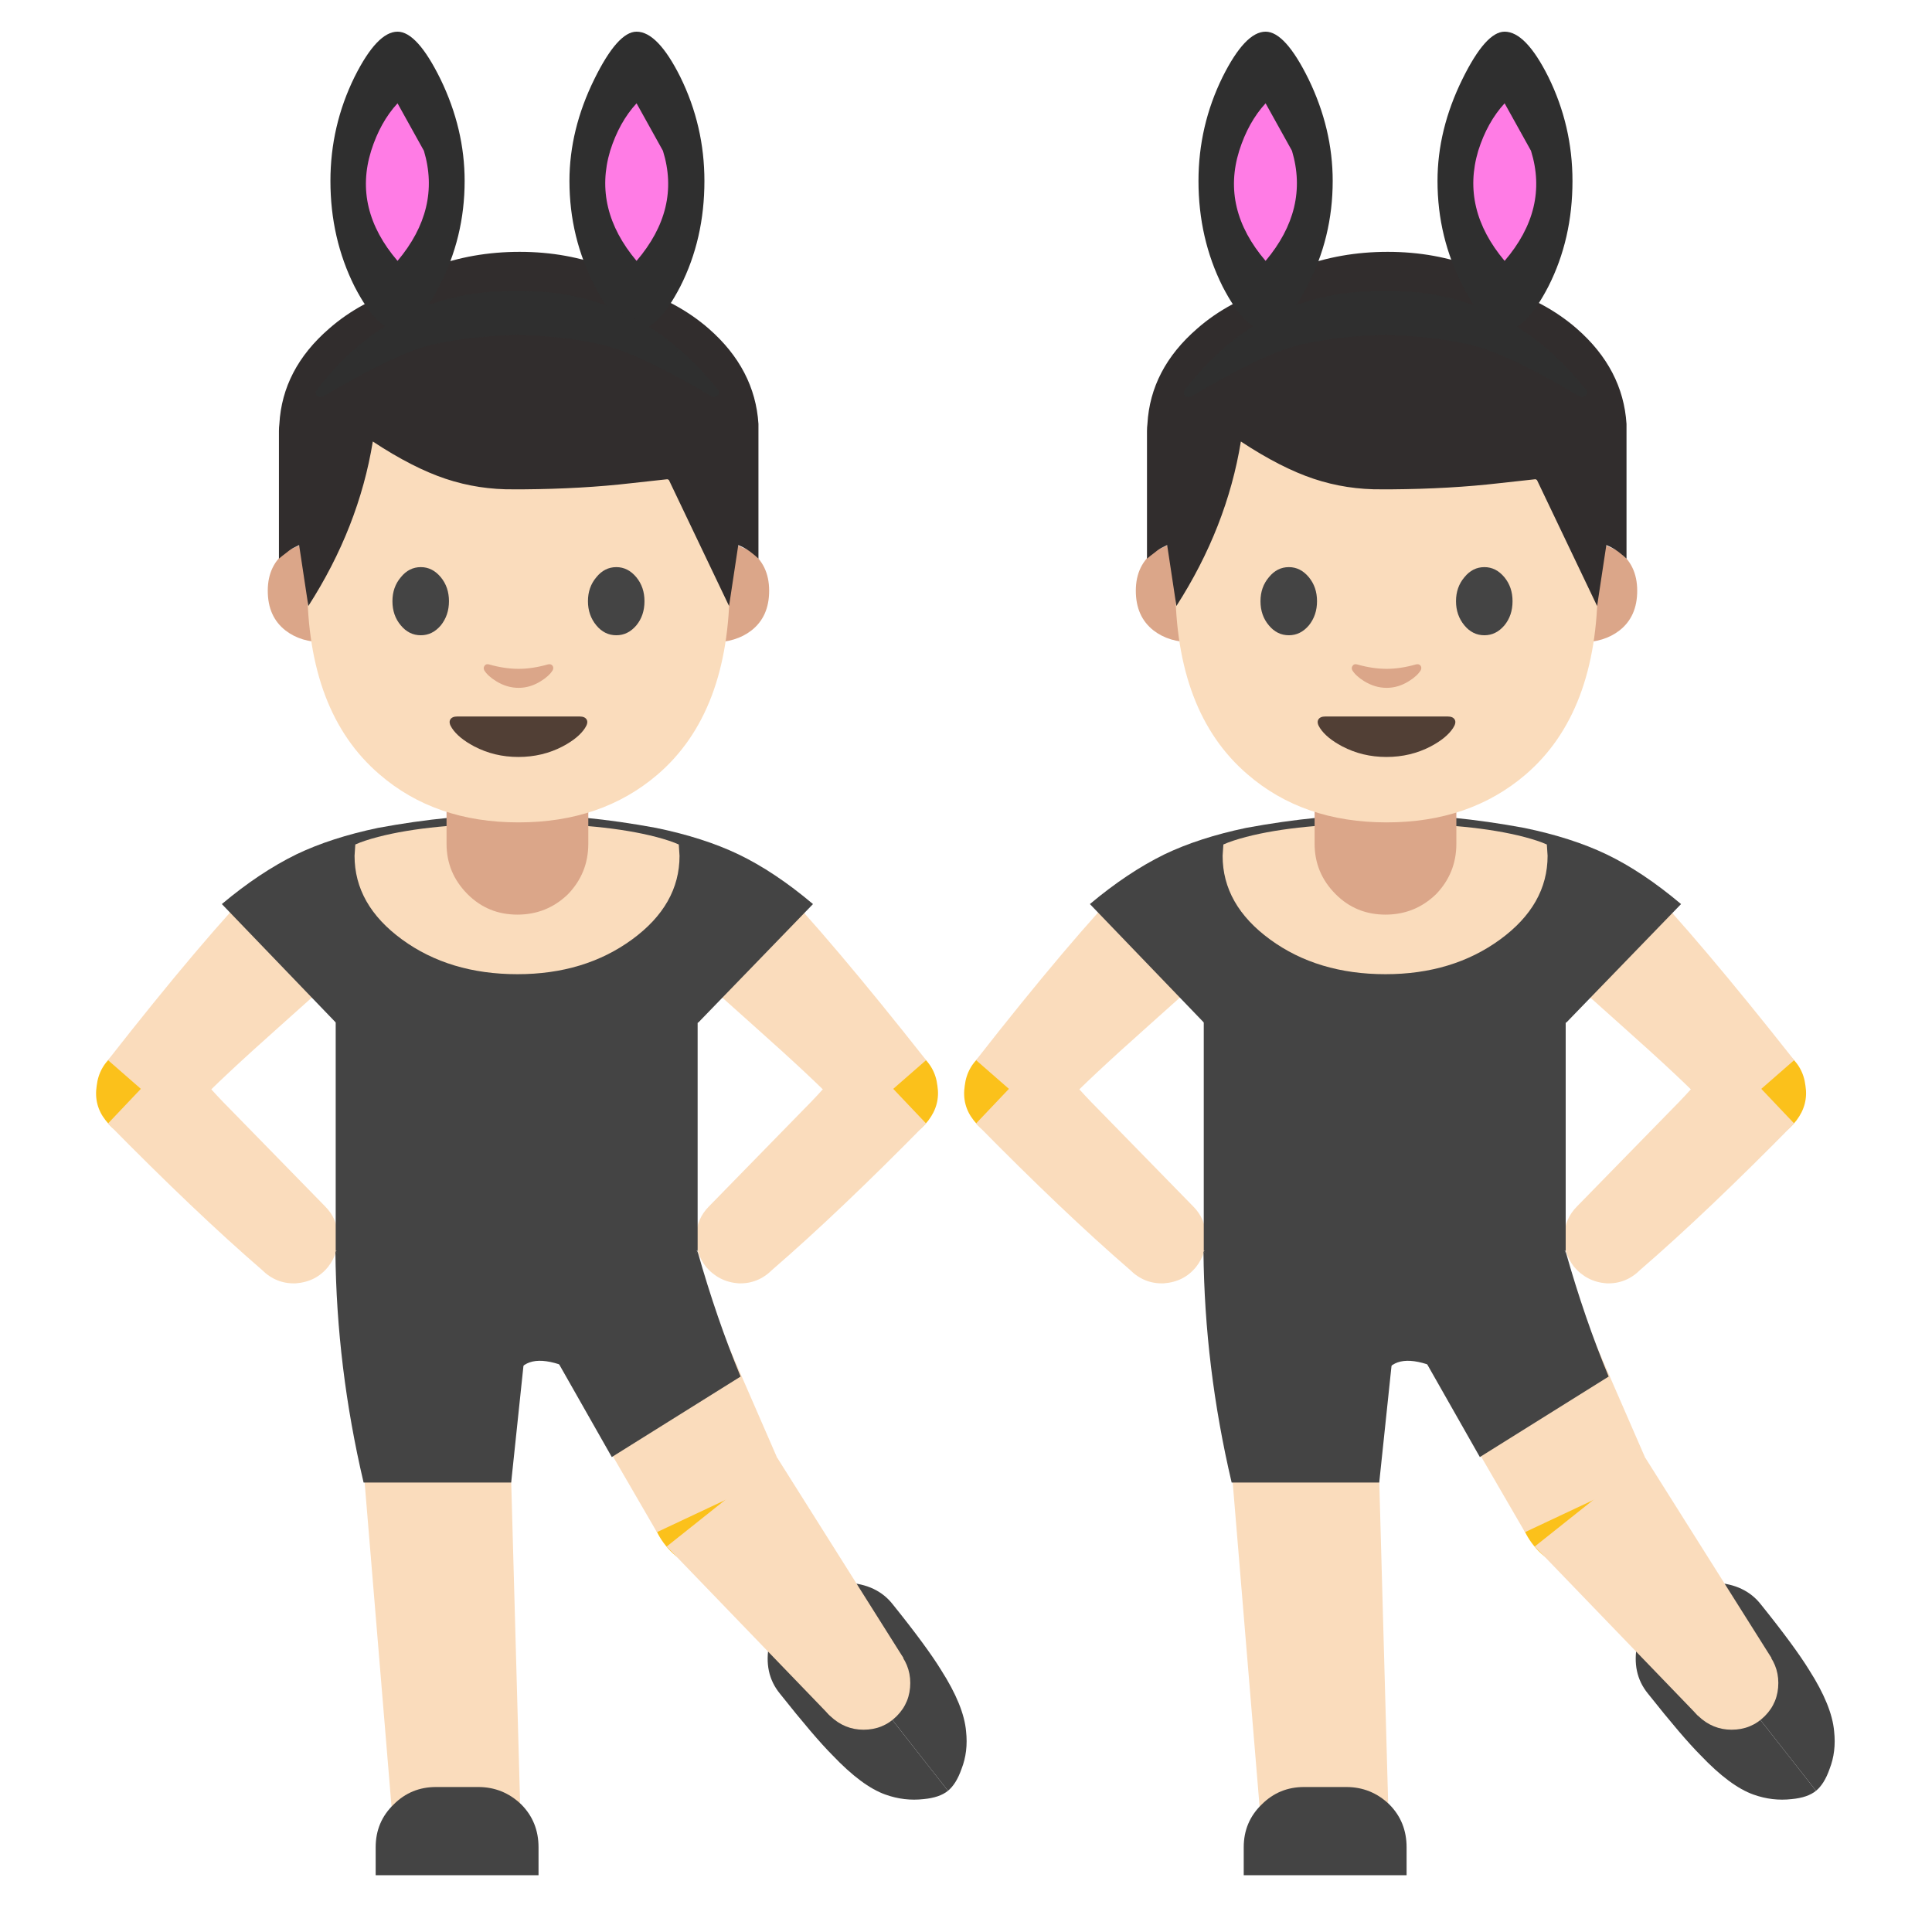<svg xmlns="http://www.w3.org/2000/svg" xmlns:xlink="http://www.w3.org/1999/xlink" preserveAspectRatio="none" viewBox="0 0 72 72"><defs><path fill="#444444" d="M62.95 118.75l-10.05-12.8q-1.45 1.15-1.8 3.05-.4 1.95.7 3.3 2.3 2.9 3.5 4.1 1.95 2.05 3.5 2.6 1.25.45 2.55.3 1.05-.1 1.6-.55z" id="a"/><path fill="#444444" d="M52.9 105.95l10.05 12.8q.55-.45.9-1.45.45-1.15.3-2.5-.15-1.7-1.65-4.05-.95-1.55-3.2-4.35-1.05-1.35-3.05-1.45-1.95-.1-3.35 1z" id="b"/><path fill="#FBC11B" d="M47.85 94.9q-1.95 0-3.3 1.35-1.35 1.4-1.35 3.3t1.35 3.3q1.35 1.35 3.3 1.35 1.9 0 3.3-1.35 1.35-1.4 1.35-3.3t-1.35-3.3q-1.4-1.35-3.3-1.35z" id="c"/><path fill="#FADCBC" d="M52.05 97.65l-7.4-17-10.4 4.75 9.4 16.2 8.4-3.95z" id="d"/><path fill="#FADCBC" d="M55.1 113.75l4.9-3.8-8.35-13.25-7.35 5.85 10.8 11.2z" id="e"/><path fill="#FADCBC" d="M33.5 80.6H22.8l3.6 43.4h8.3l-1.2-43.4z" id="f"/><path fill="#444444" d="M35.8 124.35v-1.85q0-1.7-1.15-2.85-1.2-1.15-2.85-1.15H29q-1.65 0-2.8 1.15-1.2 1.15-1.2 2.85v1.85h10.8z" id="g"/><path fill="#FBC11B" d="M6.5 72q-.2 1.3.6 2.3.8 1.05 2.1 1.2 1.3.2 2.3-.6 1.05-.8 1.2-2.1.2-1.3-.6-2.3-.8-1.05-2.1-1.2-1.25-.2-2.3.6-1.05.8-1.2 2.1z" id="h"/><path fill="#FADCBC" d="M20.15 61.25q-2.4-3.3-2.7-3-3.9 4-10.2 12.05L12 74.45l1.15-1.25q1.45-1.55 5.55-5.2l3.8-3.4q-1.15-1.7-2.35-3.35z" id="i"/><path fill="#444444" d="M34.4 72.4V54q-4.4 0-9.25.9-3.1.65-5.4 1.75-2.45 1.2-4.95 3.3l7.55 7.85 12.05 4.6z" id="j"/><path fill="#FADCBC" d="M22.5 81.95q-.05-1.15-.85-1.95l-6.35-6.5q-1.65-1.65-3.4-3.9l-4.65 4.9q5.8 5.9 10.2 9.7.95.95 2.25.9 1.35-.1 2.15-1.1.7-.9.65-2.05z" id="k"/><path fill="#FBC11B" d="M58.75 69.3q-1.3.15-2.1 1.2-.8 1-.6 2.3.15 1.3 1.2 2.1 1 .8 2.3.6 1.3-.15 2.1-1.2t.6-2.3q-.15-1.3-1.2-2.1t-2.3-.6z" id="l"/><path fill="#FADCBC" d="M51.3 58.25q-.3-.3-2.7 3-1.2 1.65-2.35 3.35l3.8 3.4q4.1 3.65 5.55 5.2l1.15 1.25 4.75-4.15q-6.35-8.05-10.2-12.05z" id="m"/><path fill="#444444" d="M34.4 54v18.4l12-4.6 7.6-7.85q-2.55-2.15-4.95-3.3-2.3-1.1-5.45-1.75-4.85-.9-9.2-.9z" id="n"/><path fill="#FADCBC" d="M47.1 80q-.8.8-.85 1.95-.05 1.15.65 2.05.85 1 2.15 1.1 1.3.05 2.25-.9 4.4-3.8 10.2-9.7l-4.65-4.9q-1.75 2.25-3.4 3.9L47.1 80z" id="o"/><path fill="#444444" d="M31.45 59.25v14.2h4.75v-14.2h-4.75z" id="p"/><path fill="#444444" d="M36.75 82.95v-18h-14.4v18h14.4z" id="q"/><path fill="#444444" d="M34.35 64.95v18h12v-18h-12z" id="r"/><path fill="#FADCBC" d="M26.75 62.3q3.15 2.3 7.65 2.3 4.45 0 7.6-2.3 3.15-2.3 3.15-5.55L45.1 56q-.55-.25-1.5-.5-3.45-.9-9.2-.9-5.8 0-9.25.9-.95.25-1.5.5l-.05.75q0 3.25 3.15 5.55z" id="s"/><path fill="#FBC11B" d="M34.4 60.25q2 0 3.3-1.2 1.3-1.25 1.3-3.2v-4.6h-9.25v4.6q0 1.95 1.35 3.2 1.3 1.2 3.3 1.2z" id="t"/><path fill="#E7A13D" d="M37 48.8h-5.2q-.9 0-1.5.8-.55.75-.55 1.7v4.5l1.25.35q1.6.3 3.4.3 2.8 0 4.6-.7V51.2q0-.95-.55-1.65-.6-.75-1.45-.75z" id="u"/><path fill="#DBA689" d="M34.4 60.65q1.95 0 3.35-1.35 1.35-1.4 1.35-3.35v-4h-9.4v4q0 1.95 1.4 3.35 1.35 1.35 3.3 1.35z" id="v"/><path fill="#312D2D" d="M45.05 35.9q2.05 1.45 3.7 2.1V25.2q-1.05-2.1-3.35-4.25-4.55-4.25-10.85-4.25t-10.9 4.15q-2.3 2.1-3.35 4.15v13q6.2-1.05 12.2-4.8 3.45-2.15 5.95-4.55.25-.25.45.05 2.05 4.2 6.15 7.2z" id="w"/><path fill="#FADCBC" d="M57.35 108.5q-1.25 0-2.2.9-.9.95-.9 2.2 0 1.3.9 2.2.95.9 2.2.9 1.3 0 2.2-.9.9-.9.9-2.2 0-1.25-.9-2.2-.9-.9-2.2-.9z" id="x"/><path fill="#DBA689" d="M106.9 66.05h-3.6v20.3q4.75 0 7.85-2.4 3.6-2.8 3.6-8.05 0-5.3-3.9-8.1l-3.95-1.75z" id="y"/><path fill="#DBA689" d="M24.7 66.05h-3.65l-3.9 1.75q-3.95 2.8-3.95 8.1 0 5.25 3.6 8.05 3.1 2.4 7.9 2.4v-20.3z" id="z"/><path fill="#FADCBC" d="M106.75 73.8q0-30.45-8.65-45.45Q87.85 10.6 64 10.6q-23.9 0-34.15 17.75-8.65 15-8.65 45.45 0 25.9 14.6 38.45Q47.05 122 64 122q16.8 0 28.1-9.65 14.65-12.55 14.65-38.55z" id="A"/><path fill="#444444" d="M40.15 72.35q-1.7 2-1.7 4.85 0 2.9 1.7 4.9 1.65 2 4.05 2 2.35 0 4.05-2 1.65-2.05 1.65-4.9 0-2.85-1.65-4.85-1.7-2.05-4.05-2.05-2.4 0-4.05 2.05z" id="B"/><path fill="#444444" d="M87.85 72.35q-1.7-2.05-4.05-2.05-2.4 0-4.05 2.05-1.7 2-1.7 4.85 0 2.85 1.7 4.9 1.65 2 4.05 2 2.35 0 4.05-2 1.65-2 1.65-4.9 0-2.85-1.65-4.85z" id="C"/><path fill="#513F35" d="M63.95 108.75q4.9 0 9-2.15 3.2-1.7 4.5-3.7.7-1.05.35-1.7-.35-.65-1.45-.65H51.6q-1.1 0-1.45.65-.35.65.35 1.7 1.3 2 4.5 3.7 4.1 2.15 8.95 2.15z" id="D"/><path fill="#DBA689" d="M58 90q-.65-.15-.9.3-.3.4-.05.9.7 1.15 2.4 2.2 2.2 1.35 4.55 1.35 2.35 0 4.5-1.35 1.7-1.05 2.4-2.2.25-.5 0-.9-.3-.45-.95-.3-3.15.9-5.95.9-2.85 0-6-.9z" id="E"/><path fill="#312D2D" d="M63.35 24.5v-.8q-.4-6.25-5.65-10.85-7.2-6.3-21.15-6.5H35.5q-13.95.2-21.1 6.5-5.3 4.6-5.65 10.85-.05.4-.05.8v14.55q.35-.3.95-.75.4-.35.95-.6l.4-.2 1.05 6.95Q17.8 35.5 19.4 25.7q4.55 3 8.3 4.25 3.75 1.25 7.8 1.2h1.05q6.7-.05 12.3-.7l4.1-.45q.1 0 .2.1L60 44.45l1.05-6.95.45.2q.5.25.9.55.65.5.95.8V24.5z" id="F"/><path fill="#2F2F2F" d="M30.9 12q0-3.45-1.6-6.75-1.55-3.15-2.85-3.15-1.35 0-2.85 3Q22 8.35 22 12q0 3.8 1.6 7 1.5 2.9 2.85 2.9 1.25 0 2.75-2.9 1.7-3.25 1.7-7z" id="G"/><path fill="#FF7CE5" d="M28.2 10l-1.75-3.15Q25.3 8.1 24.7 10q-1.2 3.85 1.75 7.3 2.9-3.45 1.75-7.3z" id="H"/><path fill="#2F2F2F" d="M45.2 5.1q-1.5-3-2.9-3-1.25 0-2.8 3.15Q37.85 8.6 37.85 12q0 3.75 1.7 7 1.5 2.9 2.75 2.9 1.4 0 2.9-2.9 1.6-3.15 1.6-7 0-3.65-1.6-6.9z" id="I"/><path fill="#FF7CE5" d="M42.3 6.85Q41.15 8.1 40.55 10q-1.15 3.85 1.75 7.3 2.95-3.45 1.75-7.3L42.3 6.85z" id="J"/><path fill="#2F2F2F" d="M47.65 26.25q.2-.2.05-.4-5.35-6.7-13.3-6.55-8.15-.15-13.3 6.55-.15.2 0 .4.2.15.4.05 4.15-2.45 6.4-3.2 2.35-.75 6.5-.9 4.1.15 6.45.9 2.3.75 6.45 3.2.2.1.35-.05z" id="K"/><path fill="#444444" d="M26 46.65H12.5l4.25 3.2q.275.236.9.6l1.55.85q.396-.919 1.8-.4l1.3-.95 3.7-3.3z" id="L"/><path fill="#444444" d="M25.35 46.05l-12.3.1-.55.5.85.45h11.7l.95-.45-.65-.6z" id="M"/><path fill="#444444" d="M13.55 55.25h5.5l.5-4.75-7.05-3.85q.04 4.3 1.05 8.6z" id="N"/><path fill="#444444" d="M22.8 54.3l4.8-3q-.897-2.167-1.6-4.65l-5.5 3.6 2.3 4.05z" id="O"/><path fill="#444444" d="M62.95 118.75l-10.05-12.8q-1.45 1.15-1.8 3.05-.4 1.95.7 3.3 2.3 2.9 3.5 4.1 1.95 2.05 3.5 2.6 1.25.45 2.55.3 1.05-.1 1.6-.55z" id="P"/><path fill="#444444" d="M52.9 105.95l10.05 12.8q.55-.45.9-1.45.45-1.15.3-2.5-.15-1.7-1.65-4.05-.95-1.55-3.2-4.35-1.05-1.35-3.05-1.45-1.95-.1-3.35 1z" id="Q"/><path fill="#FBC11B" d="M47.85 94.9q-1.95 0-3.3 1.35-1.35 1.4-1.35 3.3t1.35 3.3q1.35 1.35 3.3 1.35 1.9 0 3.3-1.35 1.35-1.4 1.35-3.3t-1.35-3.3q-1.4-1.35-3.3-1.35z" id="R"/><path fill="#FADCBC" d="M52.05 97.65l-7.4-17-10.4 4.75 9.4 16.2 8.4-3.95z" id="S"/><path fill="#FADCBC" d="M55.1 113.75l4.9-3.8-8.35-13.25-7.35 5.85 10.8 11.2z" id="T"/><path fill="#FADCBC" d="M33.5 80.6H22.8l3.6 43.4h8.3l-1.2-43.4z" id="U"/><path fill="#444444" d="M35.8 124.35v-1.85q0-1.7-1.15-2.85-1.2-1.15-2.85-1.15H29q-1.65 0-2.8 1.15-1.2 1.15-1.2 2.85v1.85h10.8z" id="V"/><path fill="#FBC11B" d="M6.5 72q-.2 1.3.6 2.3.8 1.05 2.1 1.2 1.3.2 2.3-.6 1.05-.8 1.2-2.1.2-1.3-.6-2.3-.8-1.05-2.1-1.2-1.25-.2-2.3.6-1.05.8-1.2 2.1z" id="W"/><path fill="#FADCBC" d="M20.15 61.25q-2.4-3.3-2.7-3-3.9 4-10.2 12.05L12 74.45l1.15-1.25q1.45-1.55 5.55-5.2l3.8-3.4q-1.15-1.7-2.35-3.35z" id="X"/><path fill="#444444" d="M34.4 72.4V54q-4.4 0-9.25.9-3.1.65-5.4 1.75-2.45 1.2-4.95 3.3l7.55 7.85 12.05 4.6z" id="Y"/><path fill="#FADCBC" d="M22.5 81.95q-.05-1.15-.85-1.95l-6.35-6.5q-1.65-1.65-3.4-3.9l-4.65 4.9q5.8 5.9 10.2 9.7.95.95 2.25.9 1.35-.1 2.15-1.1.7-.9.65-2.05z" id="Z"/><path fill="#FBC11B" d="M58.75 69.3q-1.3.15-2.1 1.2-.8 1-.6 2.3.15 1.3 1.2 2.1 1 .8 2.3.6 1.3-.15 2.1-1.2t.6-2.3q-.15-1.3-1.2-2.1t-2.3-.6z" id="aa"/><path fill="#FADCBC" d="M51.3 58.25q-.3-.3-2.7 3-1.2 1.65-2.35 3.35l3.8 3.4q4.1 3.65 5.55 5.2l1.15 1.25 4.75-4.15q-6.35-8.05-10.2-12.05z" id="ab"/><path fill="#444444" d="M34.4 54v18.4l12-4.6 7.6-7.85q-2.55-2.15-4.95-3.3-2.3-1.1-5.45-1.75-4.85-.9-9.2-.9z" id="ac"/><path fill="#FADCBC" d="M47.1 80q-.8.8-.85 1.95-.05 1.15.65 2.05.85 1 2.15 1.1 1.3.05 2.25-.9 4.4-3.8 10.2-9.7l-4.65-4.9q-1.75 2.25-3.4 3.9L47.1 80z" id="ad"/><path fill="#444444" d="M31.45 59.25v14.2h4.75v-14.2h-4.75z" id="ae"/><path fill="#444444" d="M36.75 82.95v-18h-14.4v18h14.4z" id="af"/><path fill="#444444" d="M34.35 64.95v18h12v-18h-12z" id="ag"/><path fill="#FADCBC" d="M26.75 62.3q3.15 2.3 7.65 2.3 4.45 0 7.6-2.3 3.15-2.3 3.15-5.55L45.1 56q-.55-.25-1.5-.5-3.45-.9-9.2-.9-5.8 0-9.25.9-.95.25-1.5.5l-.05.75q0 3.25 3.15 5.55z" id="ah"/><path fill="#FBC11B" d="M34.4 60.25q2 0 3.3-1.2 1.3-1.25 1.3-3.2v-4.6h-9.25v4.6q0 1.95 1.35 3.2 1.3 1.2 3.3 1.2z" id="ai"/><path fill="#E7A13D" d="M37 48.8h-5.2q-.9 0-1.5.8-.55.75-.55 1.7v4.5l1.25.35q1.6.3 3.4.3 2.8 0 4.6-.7V51.2q0-.95-.55-1.65-.6-.75-1.45-.75z" id="aj"/><path fill="#DBA689" d="M34.4 60.65q1.95 0 3.35-1.35 1.35-1.4 1.35-3.35v-4h-9.4v4q0 1.95 1.4 3.35 1.35 1.35 3.3 1.35z" id="ak"/><path fill="#312D2D" d="M45.05 35.9q2.05 1.45 3.7 2.1V25.2q-1.05-2.1-3.35-4.25-4.55-4.25-10.85-4.25t-10.9 4.15q-2.3 2.1-3.35 4.15v13q6.2-1.05 12.2-4.8 3.45-2.15 5.95-4.55.25-.25.45.05 2.05 4.2 6.15 7.2z" id="al"/><path fill="#FADCBC" d="M57.35 108.5q-1.25 0-2.2.9-.9.95-.9 2.2 0 1.3.9 2.2.95.9 2.2.9 1.3 0 2.2-.9.9-.9.9-2.2 0-1.25-.9-2.2-.9-.9-2.2-.9z" id="am"/><path fill="#DBA689" d="M106.9 66.05h-3.6v20.3q4.75 0 7.85-2.4 3.6-2.8 3.6-8.05 0-5.3-3.9-8.1l-3.95-1.75z" id="an"/><path fill="#DBA689" d="M24.7 66.05h-3.65l-3.9 1.75q-3.95 2.8-3.95 8.1 0 5.25 3.6 8.05 3.1 2.4 7.9 2.4v-20.3z" id="ao"/><path fill="#FADCBC" d="M106.75 73.8q0-30.45-8.65-45.45Q87.85 10.6 64 10.6q-23.9 0-34.15 17.75-8.65 15-8.65 45.45 0 25.9 14.6 38.45Q47.05 122 64 122q16.8 0 28.1-9.65 14.65-12.55 14.65-38.55z" id="ap"/><path fill="#444444" d="M40.15 72.35q-1.7 2-1.7 4.85 0 2.9 1.7 4.9 1.65 2 4.05 2 2.35 0 4.05-2 1.65-2.05 1.65-4.9 0-2.85-1.65-4.85-1.7-2.05-4.05-2.05-2.4 0-4.05 2.05z" id="aq"/><path fill="#444444" d="M87.85 72.35q-1.7-2.05-4.05-2.05-2.4 0-4.05 2.05-1.7 2-1.7 4.85 0 2.85 1.7 4.9 1.65 2 4.05 2 2.35 0 4.05-2 1.65-2 1.65-4.9 0-2.85-1.65-4.85z" id="ar"/><path fill="#513F35" d="M63.95 108.75q4.9 0 9-2.15 3.2-1.7 4.5-3.7.7-1.05.35-1.7-.35-.65-1.45-.65H51.6q-1.1 0-1.45.65-.35.65.35 1.7 1.3 2 4.5 3.7 4.1 2.15 8.95 2.15z" id="as"/><path fill="#DBA689" d="M58 90q-.65-.15-.9.3-.3.4-.05.9.7 1.15 2.4 2.2 2.2 1.35 4.55 1.35 2.35 0 4.5-1.35 1.7-1.05 2.4-2.2.25-.5 0-.9-.3-.45-.95-.3-3.15.9-5.95.9-2.85 0-6-.9z" id="at"/><path fill="#312D2D" d="M63.35 24.5v-.8q-.4-6.25-5.65-10.85-7.2-6.3-21.15-6.5H35.5q-13.95.2-21.1 6.5-5.3 4.6-5.65 10.85-.05.4-.05.8v14.55q.35-.3.95-.75.4-.35.95-.6l.4-.2 1.05 6.95Q17.8 35.5 19.4 25.7q4.55 3 8.3 4.25 3.75 1.25 7.8 1.2h1.05q6.7-.05 12.3-.7l4.1-.45q.1 0 .2.1L60 44.45l1.05-6.95.45.2q.5.25.9.55.65.5.95.8V24.5z" id="au"/><path fill="#2F2F2F" d="M30.9 12q0-3.45-1.6-6.75-1.55-3.15-2.85-3.15-1.35 0-2.85 3Q22 8.35 22 12q0 3.8 1.6 7 1.5 2.9 2.85 2.9 1.25 0 2.75-2.9 1.7-3.25 1.7-7z" id="av"/><path fill="#FF7CE5" d="M28.2 10l-1.75-3.15Q25.3 8.1 24.7 10q-1.2 3.85 1.75 7.3 2.9-3.45 1.75-7.3z" id="aw"/><path fill="#2F2F2F" d="M45.2 5.1q-1.5-3-2.9-3-1.25 0-2.8 3.15Q37.85 8.6 37.85 12q0 3.75 1.7 7 1.5 2.9 2.75 2.9 1.4 0 2.9-2.9 1.6-3.15 1.6-7 0-3.65-1.6-6.9z" id="ax"/><path fill="#FF7CE5" d="M42.3 6.85Q41.15 8.1 40.55 10q-1.15 3.85 1.75 7.3 2.95-3.45 1.75-7.3L42.3 6.85z" id="ay"/><path fill="#2F2F2F" d="M47.65 26.25q.2-.2.05-.4-5.35-6.7-13.3-6.55-8.15-.15-13.3 6.55-.15.2 0 .4.2.15.4.05 4.15-2.45 6.4-3.2 2.35-.75 6.5-.9 4.1.15 6.45.9 2.3.75 6.45 3.2.2.1.35-.05z" id="az"/><path fill="#444444" d="M26 46.65H12.5l4.25 3.2q.275.236.9.6l1.55.85q.396-.919 1.8-.4l1.3-.95 3.7-3.3z" id="aA"/><path fill="#444444" d="M25.35 46.05l-12.3.1-.55.5.85.45h11.7l.95-.45-.65-.6z" id="aB"/><path fill="#444444" d="M13.55 55.25h5.5l.5-4.75-7.05-3.85q.04 4.3 1.05 8.6z" id="aC"/><path fill="#444444" d="M22.8 54.3l4.8-3q-.897-2.167-1.6-4.65l-5.5 3.6 2.3 4.05z" id="aD"/></defs><use xlink:href="#a" transform="matrix(.562 0 0 .562 32.3 0)"/><use xlink:href="#b" transform="matrix(.562 0 0 .562 32.3 0)"/><use xlink:href="#c" transform="translate(32.3) scale(.562)"/><use xlink:href="#d" transform="translate(32.3) scale(.562)"/><use xlink:href="#e" transform="translate(32.3) scale(.562)"/><use xlink:href="#f" transform="matrix(.562 0 0 .562 32.3 0)"/><use xlink:href="#g" transform="matrix(.562 0 0 .562 32.3 0)"/><use xlink:href="#h" transform="translate(32.3) scale(.562)"/><use xlink:href="#i" transform="translate(32.3) scale(.562)"/><use xlink:href="#j" transform="translate(32.3) scale(.562)"/><use xlink:href="#k" transform="translate(32.3) scale(.562)"/><use xlink:href="#l" transform="translate(32.3) scale(.562)"/><use xlink:href="#m" transform="translate(32.3) scale(.562)"/><use xlink:href="#n" transform="translate(32.3) scale(.562)"/><use xlink:href="#o" transform="translate(32.3) scale(.562)"/><use xlink:href="#p" transform="translate(32.3) scale(.562)"/><use xlink:href="#q" transform="translate(32.3) scale(.562)"/><use xlink:href="#r" transform="translate(32.3) scale(.562)"/><use xlink:href="#s" transform="translate(32.3) scale(.562)"/><use xlink:href="#t" transform="matrix(.562 0 0 .562 32.3 0)"/><use xlink:href="#u" transform="matrix(.562 0 0 .562 32.3 0)"/><use xlink:href="#v" transform="translate(32.3) scale(.562)"/><use xlink:href="#w" transform="translate(32.3) scale(.562)"/><use xlink:href="#x" transform="translate(32.3) scale(.562)"/><use xlink:href="#y" transform="translate(39.9 8.05) scale(.184)"/><use xlink:href="#z" transform="translate(39.9 8.05) scale(.184)"/><use xlink:href="#A" transform="matrix(.184 0 0 .184 39.9 8.2)"/><use xlink:href="#B" transform="matrix(.184 0 0 .184 39.9 8.2)"/><use xlink:href="#C" transform="matrix(.184 0 0 .184 39.9 8.2)"/><use xlink:href="#D" transform="matrix(.184 0 0 .184 39.9 8.2)"/><use xlink:href="#E" transform="matrix(.184 0 0 .184 39.9 8.2)"/><use xlink:href="#F" transform="matrix(.327 0 0 .327 39.9 8.05)"/><use xlink:href="#G" transform="matrix(.562 0 0 .562 32.3 0)"/><use xlink:href="#H" transform="matrix(.562 0 0 .562 32.3 0)"/><use xlink:href="#I" transform="matrix(.562 0 0 .562 32.3 0)"/><use xlink:href="#J" transform="matrix(.562 0 0 .562 32.3 0)"/><use xlink:href="#K" transform="matrix(.562 0 0 .562 32.3 0)"/><use xlink:href="#L" transform="translate(32.35)"/><use xlink:href="#M" transform="translate(32.35)"/><use xlink:href="#N" transform="translate(32.35)"/><use xlink:href="#O" transform="translate(32.35)"/><use xlink:href="#P" transform="matrix(.562 0 0 .562 -.05 0)"/><use xlink:href="#Q" transform="matrix(.562 0 0 .562 -.05 0)"/><use xlink:href="#R" transform="translate(-.05) scale(.562)"/><use xlink:href="#S" transform="translate(-.05) scale(.562)"/><use xlink:href="#T" transform="translate(-.05) scale(.562)"/><use xlink:href="#U" transform="matrix(.562 0 0 .562 -.05 0)"/><use xlink:href="#V" transform="matrix(.562 0 0 .562 -.05 0)"/><use xlink:href="#W" transform="translate(-.05) scale(.562)"/><use xlink:href="#X" transform="translate(-.05) scale(.562)"/><use xlink:href="#Y" transform="translate(-.05) scale(.562)"/><use xlink:href="#Z" transform="translate(-.05) scale(.562)"/><use xlink:href="#aa" transform="translate(-.05) scale(.562)"/><use xlink:href="#ab" transform="translate(-.05) scale(.562)"/><use xlink:href="#ac" transform="translate(-.05) scale(.562)"/><use xlink:href="#ad" transform="translate(-.05) scale(.562)"/><use xlink:href="#ae" transform="translate(-.05) scale(.562)"/><use xlink:href="#af" transform="translate(-.05) scale(.562)"/><use xlink:href="#ag" transform="translate(-.05) scale(.562)"/><use xlink:href="#ah" transform="translate(-.05) scale(.562)"/><use xlink:href="#ai" transform="matrix(.562 0 0 .562 -.05 0)"/><use xlink:href="#aj" transform="matrix(.562 0 0 .562 -.05 0)"/><use xlink:href="#ak" transform="translate(-.05) scale(.562)"/><use xlink:href="#al" transform="translate(-.05) scale(.562)"/><use xlink:href="#am" transform="translate(-.05) scale(.562)"/><use xlink:href="#an" transform="matrix(.184 0 0 .184 7.55 8.05)"/><use xlink:href="#ao" transform="matrix(.184 0 0 .184 7.55 8.05)"/><use xlink:href="#ap" transform="matrix(.184 0 0 .184 7.55 8.2)"/><use xlink:href="#aq" transform="matrix(.184 0 0 .184 7.55 8.2)"/><use xlink:href="#ar" transform="matrix(.184 0 0 .184 7.55 8.2)"/><use xlink:href="#as" transform="matrix(.184 0 0 .184 7.55 8.2)"/><use xlink:href="#at" transform="matrix(.184 0 0 .184 7.55 8.2)"/><use xlink:href="#au" transform="matrix(.327 0 0 .327 7.55 8.05)"/><use xlink:href="#av" transform="matrix(.562 0 0 .562 -.05 0)"/><use xlink:href="#aw" transform="matrix(.562 0 0 .562 -.05 0)"/><use xlink:href="#ax" transform="matrix(.562 0 0 .562 -.05 0)"/><use xlink:href="#ay" transform="matrix(.562 0 0 .562 -.05 0)"/><use xlink:href="#az" transform="matrix(.562 0 0 .562 -.05 0)"/><use xlink:href="#aA"/><use xlink:href="#aB"/><use xlink:href="#aC"/><use xlink:href="#aD"/></svg>